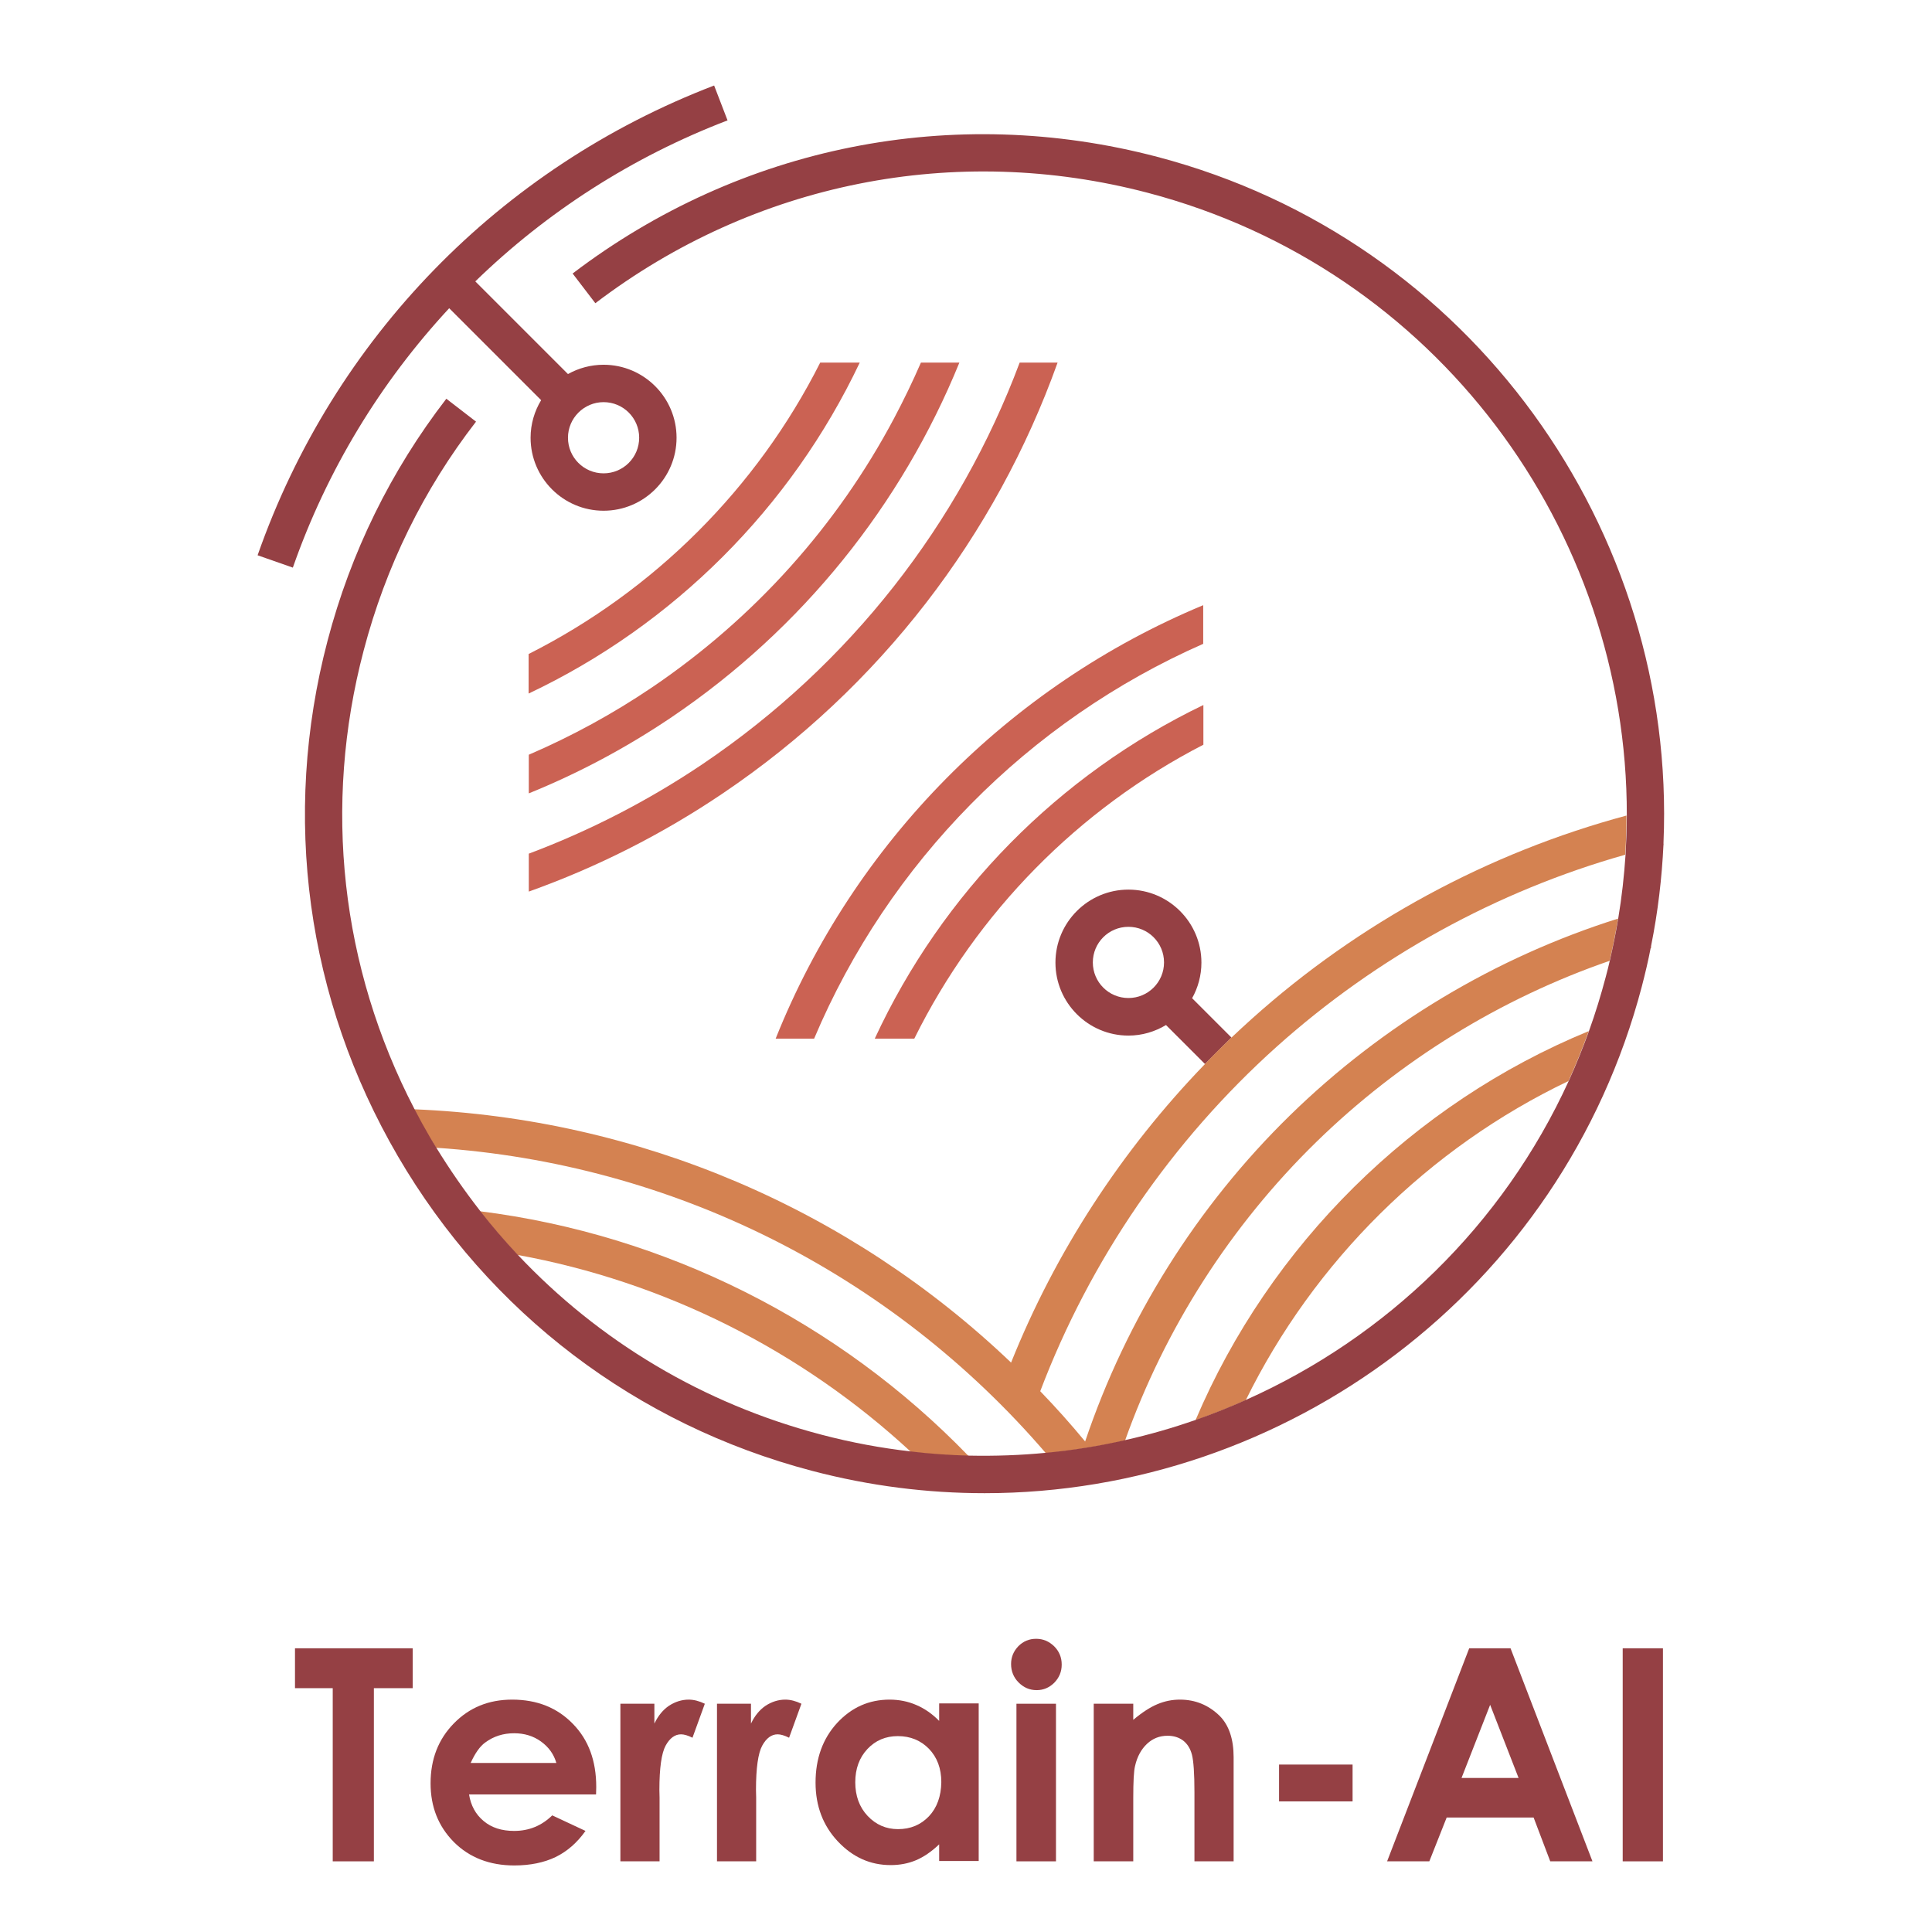 <?xml version="1.0" encoding="utf-8"?>
<!-- Generator: Adobe Illustrator 25.2.1, SVG Export Plug-In . SVG Version: 6.00 Build 0)  -->
<svg version="1.1" xmlns="http://www.w3.org/2000/svg" xmlns:xlink="http://www.w3.org/1999/xlink" x="0px" y="0px"
	 viewBox="0 0 1080 1080" style="enable-background:new 0 0 1080 1080;" xml:space="preserve">
<style type="text/css">
	.st0{fill:#5E2524;}
	.st1{fill:#1B6A5C;}
	.st2{fill:#5A8951;}
	.st3{fill:#8A9A97;}
	.st4{fill:#954044;}
	.st5{fill:#CB6253;}
	.st6{fill:#D48251;}
	.st7{fill:#E7C19D;}
	.st8{fill:#F9EAE0;}
	.st9{fill:none;}
</style>
<g id="Layer_2">
</g>
<g id="Layer_1">
	<g>
		<path class="st9" d="M696.4,782.7c78.2-34.9,143.4-97.4,180.4-178.4C798.7,641.6,734.7,705,696.4,782.7z"/>
		<path class="st9" d="M628.9,805.2c13.4-3,26.5-6.8,39.4-11.3c41.6-98,121.4-177,219.8-217.6c3.5-9.8,6.6-19.8,9.3-30
			c0.8-3.1,1.6-6.1,2.3-9.2c-61.1,21.1-117.4,55.8-164,101.3C687.9,685.2,651.3,742.5,628.9,805.2z"/>
		<path class="st9" d="M243.7,641.6c7.5,12.4,15.8,24.3,24.6,35.5c103.5,13,200.3,61.5,273.1,136.8c14.5,0.4,29-0.2,43.3-1.6
			C498.2,711.6,375.9,650.4,243.7,641.6z"/>
		<path class="st9" d="M501.9,970.6c-6.8,0-12.5,2.4-17,7.2c-4.5,4.8-6.8,11-6.8,18.6c0,7.6,2.3,13.9,6.9,18.8
			c4.6,4.9,10.3,7.4,17,7.4c6.9,0,12.7-2.4,17.3-7.2c4.6-4.8,6.9-11.2,6.9-19c0-7.7-2.3-13.9-6.9-18.6
			C514.7,972.9,508.9,970.6,501.9,970.6z"/>
		<polygon class="st9" points="817,993.9 848.9,993.9 833,953 		"/>
		<path class="st9" d="M459.1,802.2c16.7,4.4,33.5,7.5,50.2,9.4c-61.4-56.9-138-95.3-220.1-110.2
			C334.8,749.9,393.1,784.8,459.1,802.2z"/>
		<path class="st9" d="M302.4,973.5c-4.3-3.1-9.3-4.6-15-4.6c-6.2,0-11.6,1.7-16.2,5.2c-2.9,2.2-5.6,6-8.1,11.4H311
			C309.6,980.5,306.7,976.6,302.4,973.5z"/>
		<path class="st9" d="M337.4,264.5c11,0,19.9-8.9,19.9-19.9c0-11-8.9-19.9-19.9-19.9c-11,0-19.9,8.9-19.9,19.9
			C317.5,255.6,326.5,264.5,337.4,264.5z"/>
		<path class="st9" d="M630.8,518.2c-11,0-19.9,8.9-19.9,19.9c0,11,8.9,19.9,19.9,19.9c11,0,19.9-8.9,19.9-19.9
			C650.7,527.1,641.8,518.2,630.8,518.2z"/>
		<path class="st9" d="M581.5,777.7c8.6,9,17,18.4,25.1,28.1c23.1-68.6,62.5-131.5,114.6-182.4c51.7-50.5,114.8-88.3,183.3-109.9
			c2-11.9,3.3-23.8,4.1-35.7c-71.8,20.3-138.8,57.1-194.7,107.2C655,637.7,609.4,704.2,581.5,777.7z"/>
		<path class="st6" d="M668.3,793.9c9.5-3.3,18.9-7.1,28.1-11.2c38.2-77.7,102.3-141.1,180.4-178.4c4.1-9.1,7.9-18.4,11.3-27.9
			C789.7,616.9,709.9,695.9,668.3,793.9z"/>
		<path class="st6" d="M923.2,529.7l-0.2-0.8c-0.1,0.3-0.1,0.6-0.2,1C922.9,529.8,923,529.8,923.2,529.7z"/>
		<polygon class="st4" points="164.9,943.7 186,943.7 186,1040.5 209,1040.5 209,943.7 230.7,943.7 230.7,921.4 164.9,921.4 		"/>
		<path class="st4" d="M286.3,950.1c-13.1,0-23.9,4.4-32.6,13.3c-8.7,8.9-13,20-13,33.5c0,13.1,4.3,24,13,32.8
			c8.7,8.7,20,13.1,33.8,13.1c8.9,0,16.6-1.6,23.1-4.7c6.5-3.2,12-8,16.7-14.6l-18.6-8.7c-5.9,5.8-13,8.7-21.3,8.7
			c-6.9,0-12.6-1.8-17-5.5c-4.5-3.7-7.2-8.7-8.2-14.9h71l0.1-4.2c0-14.6-4.3-26.3-13-35.2C311.5,954.6,300.2,950.1,286.3,950.1z
			 M263.1,985.5c2.5-5.5,5.2-9.3,8.1-11.4c4.7-3.5,10.1-5.2,16.2-5.2c5.7,0,10.7,1.5,15,4.6c4.3,3.1,7.2,7.1,8.6,12H263.1z"/>
		<path class="st4" d="M374,953.5c-3.4,2.3-6.1,5.6-8.2,10v-11.1h-19v88.1h21.9v-35.6l-0.1-4.3c0-12.3,1.2-20.6,3.5-24.8
			c2.3-4.2,5.2-6.3,8.6-6.3c1.7,0,3.8,0.6,6.4,1.9l6.9-19c-3.1-1.5-6.1-2.3-9-2.3C381.1,950.1,377.4,951.3,374,953.5z"/>
		<path class="st4" d="M428,953.5c-3.4,2.3-6.1,5.6-8.2,10v-11.1h-19v88.1h21.9v-35.6l-0.1-4.3c0-12.3,1.2-20.6,3.5-24.8
			c2.3-4.2,5.2-6.3,8.6-6.3c1.7,0,3.8,0.6,6.4,1.9l6.9-19c-3.1-1.5-6.1-2.3-9-2.3C435.1,950.1,431.4,951.3,428,953.5z"/>
		<path class="st4" d="M525.1,962.1c-3.9-4-8.2-7-12.9-9c-4.6-2-9.6-3-14.9-3c-11.5,0-21.2,4.3-29.3,13c-8,8.7-12.1,19.8-12.1,33.4
			c0,13.1,4.2,24.1,12.5,32.9c8.3,8.8,18.1,13.2,29.5,13.2c5.1,0,9.8-0.9,14.1-2.7c4.3-1.8,8.7-4.8,13-8.9v9.3h22.1v-88.1h-22.1
			V962.1z M519.3,1015.3c-4.6,4.8-10.3,7.2-17.3,7.2c-6.7,0-12.4-2.5-17-7.4c-4.6-4.9-6.9-11.2-6.9-18.8c0-7.6,2.3-13.8,6.8-18.6
			c4.5-4.8,10.2-7.2,17-7.2c7,0,12.8,2.4,17.4,7.1c4.6,4.8,6.9,11,6.9,18.6C526.1,1004.1,523.8,1010.5,519.3,1015.3z"/>
		<rect x="568.2" y="952.4" class="st4" width="22.1" height="88.1"/>
		<path class="st4" d="M579.2,916.1c-3.9,0-7.2,1.4-9.9,4.1c-2.7,2.8-4.1,6.1-4.1,10c0,4,1.4,7.5,4.2,10.3c2.8,2.8,6.1,4.3,10.1,4.3
			c3.8,0,7.1-1.4,9.9-4.2c2.7-2.8,4.1-6.1,4.1-10.1c0-4-1.4-7.4-4.2-10.2C586.4,917.5,583.1,916.1,579.2,916.1z"/>
		<path class="st4" d="M659.6,950.1c-4.3,0-8.4,0.8-12.5,2.5c-4.1,1.7-8.6,4.6-13.6,8.8v-9h-22.1v88.1h22.1v-35.4
			c0-9.2,0.3-15.1,1-17.9c1.2-5.3,3.5-9.4,6.7-12.4c3.2-3,7-4.5,11.5-4.5c3.4,0,6.3,0.9,8.7,2.7c2.3,1.8,4,4.4,4.9,7.9
			c0.9,3.5,1.4,10.4,1.4,21v38.6h21.9v-58.2c0-10.1-2.6-17.8-7.7-23C675.7,953.2,668.3,950.1,659.6,950.1z"/>
		<rect x="715" y="986.4" class="st4" width="41.1" height="20.6"/>
		<path class="st4" d="M821.3,921.4l-45.9,119.1h23.6l9.7-24.5h48.6l9.3,24.5h23.6l-45.8-119.1H821.3z M817,993.9l16-40.9l15.9,40.9
			H817z"/>
		<rect x="907.1" y="921.4" class="st4" width="22.5" height="119.1"/>
		<path class="st4" d="M302.5,223.7c-3.7,6.1-5.9,13.3-5.9,21c0,22.5,18.3,40.8,40.8,40.8c22.5,0,40.8-18.3,40.8-40.8
			c0-22.5-18.3-40.8-40.8-40.8c-7.2,0-14,1.9-19.9,5.2l-51.8-51.8c39.9-38.8,87.7-69.6,141-90l-7.5-19.5
			C279.4,93.7,186.4,189.3,144,310.4l19.7,6.9c19.1-54.6,49.1-103.7,87.4-145L302.5,223.7z M337.4,224.8c11,0,19.9,8.9,19.9,19.9
			c0,11-8.9,19.9-19.9,19.9c-11,0-19.9-8.9-19.9-19.9C317.5,233.7,326.5,224.8,337.4,224.8z"/>
		<path class="st4" d="M688.4,580L666.4,558c3.3-5.9,5.2-12.7,5.2-19.9c0-22.5-18.3-40.8-40.8-40.8c-22.5,0-40.8,18.3-40.8,40.8
			c0,22.5,18.3,40.8,40.8,40.8c7.7,0,14.8-2.2,21-5.9l21.8,21.8C678.5,589.8,683.4,584.9,688.4,580z M630.8,557.9
			c-11,0-19.9-8.9-19.9-19.9c0-11,8.9-19.9,19.9-19.9c11,0,19.9,8.9,19.9,19.9C650.7,549,641.8,557.9,630.8,557.9z"/>
		<path class="st6" d="M268.3,677.1c6.6,8.5,13.6,16.6,20.9,24.4c82,14.9,158.7,53.3,220.1,110.2c10.8,1.2,21.5,2,32.2,2.3
			C468.6,738.6,371.8,690.1,268.3,677.1z"/>
		<path class="st6" d="M243.7,641.6c132.2,8.8,254.5,70.1,341,170.8c14.9-1.5,29.7-3.9,44.2-7.1c22.3-62.7,59-120.1,106.9-166.9
			c46.6-45.5,102.9-80.2,164-101.3c1.8-7.9,3.4-15.7,4.7-23.6c-68.5,21.6-131.6,59.4-183.3,109.9c-52.1,50.9-91.5,113.8-114.6,182.4
			c-8-9.7-16.4-19.1-25.1-28.1c27.9-73.5,73.5-140,132.3-192.7c56-50.1,122.9-86.9,194.7-107.2c0.5-7.3,0.7-14.7,0.7-21.9
			c-77.3,20.8-149.4,59.8-209.4,113.6c-3.9,3.5-7.7,7-11.5,10.6c-5,4.8-10,9.7-14.8,14.8c-46.5,48.1-83.5,104.9-108.3,166.8
			c-90-85.9-208-136.5-333.8-141.6c2.8,5.4,5.7,10.7,8.8,16C241.5,637.8,242.6,639.7,243.7,641.6z"/>
		<path class="st5" d="M295.5,365.6v22.1c81-38.3,146.7-104,185.1-185h-22.1C423.1,272.9,365.7,330.2,295.5,365.6z"/>
		<path class="st5" d="M499.7,234c-31.6,59.5-77.7,111.3-135.3,150.3c-21.9,14.8-44.9,27.3-68.8,37.6v21.6
			c27.9-11.3,54.7-25.6,80-42.7C448.7,351.3,504,282,536.3,202.7h-21.5C510.2,213.3,505.1,223.8,499.7,234z"/>
		<path class="st5" d="M393.1,426.9c-30.7,20.7-63.4,37.5-97.5,50.3v21.2c38.1-13.6,74.6-32,108.6-55c87.7-59.2,152.4-144,187-240.7
			H570C536.3,292.7,475.2,371.4,393.1,426.9z"/>
		<path class="st5" d="M511.1,580.6c34.9-70.5,91.7-128.3,161.6-164.3v-22.2C591.9,433,526.7,499.2,489,580.6H511.1z"/>
		<path class="st5" d="M672.6,338.3c-108.6,45.2-195.3,132.9-239,242.3h21.5c41.6-98.5,119.8-177.7,217.5-220.7V338.3z"/>
		<path class="st6" d="M929.8,472.3c0.1,0,0.2,0,0.2-0.1l-0.2-0.8C929.9,471.7,929.9,472,929.8,472.3z"/>
		<path class="st4" d="M647,87.7C533,57.7,413.9,81.5,320.1,152.9l12.7,16.6c88.7-67.5,201.3-90,308.9-61.7
			c161.2,42.4,268,188.6,267.7,348c0,7.3-0.3,14.6-0.7,21.9c-0.8,11.9-2.1,23.8-4.1,35.7c-1.3,7.9-2.9,15.7-4.7,23.6
			c-0.7,3.1-1.5,6.2-2.3,9.2c-2.7,10.2-5.8,20.3-9.3,30c-3.4,9.5-7.2,18.8-11.3,27.9c-37,81.1-102.2,143.5-180.4,178.4
			c-9.2,4.1-18.6,7.9-28.1,11.2c-12.9,4.5-26,8.3-39.4,11.3c-14.5,3.3-29.3,5.7-44.2,7.1c-14.3,1.4-28.7,1.9-43.3,1.6
			c-10.7-0.3-21.4-1-32.2-2.3c-16.7-1.9-33.5-5-50.2-9.4c-66-17.3-124.3-52.2-169.9-100.7c-7.3-7.8-14.3-15.9-20.9-24.4
			c-8.8-11.3-17-23.1-24.6-35.5c-1.1-1.9-2.3-3.7-3.4-5.6c-3.1-5.3-6-10.6-8.8-16c-41.1-79.1-51.2-169.4-28.3-256.2
			c12.3-46.8,33.4-89.9,62.8-127.9l-16.6-12.8c-31,40.2-53.4,85.8-66.4,135.3c-25.8,98.1-11.8,200.4,39.3,288.1
			c51.1,87.6,133.3,150.1,231.5,175.9c32.3,8.5,64.6,12.5,96.5,12.5c168.4,0,322.7-113,367.4-283.3c1.9-7.3,3.6-14.5,5-21.8
			c0.1-0.3,0.1-0.6,0.2-1c3.8-18.9,6-37.8,6.9-56.6c0-0.3,0-0.6,0-0.9C937.4,296.8,822.7,133.9,647,87.7z"/>
	</g>
</g>
<g id="Layer_3">
</g>
</svg>
